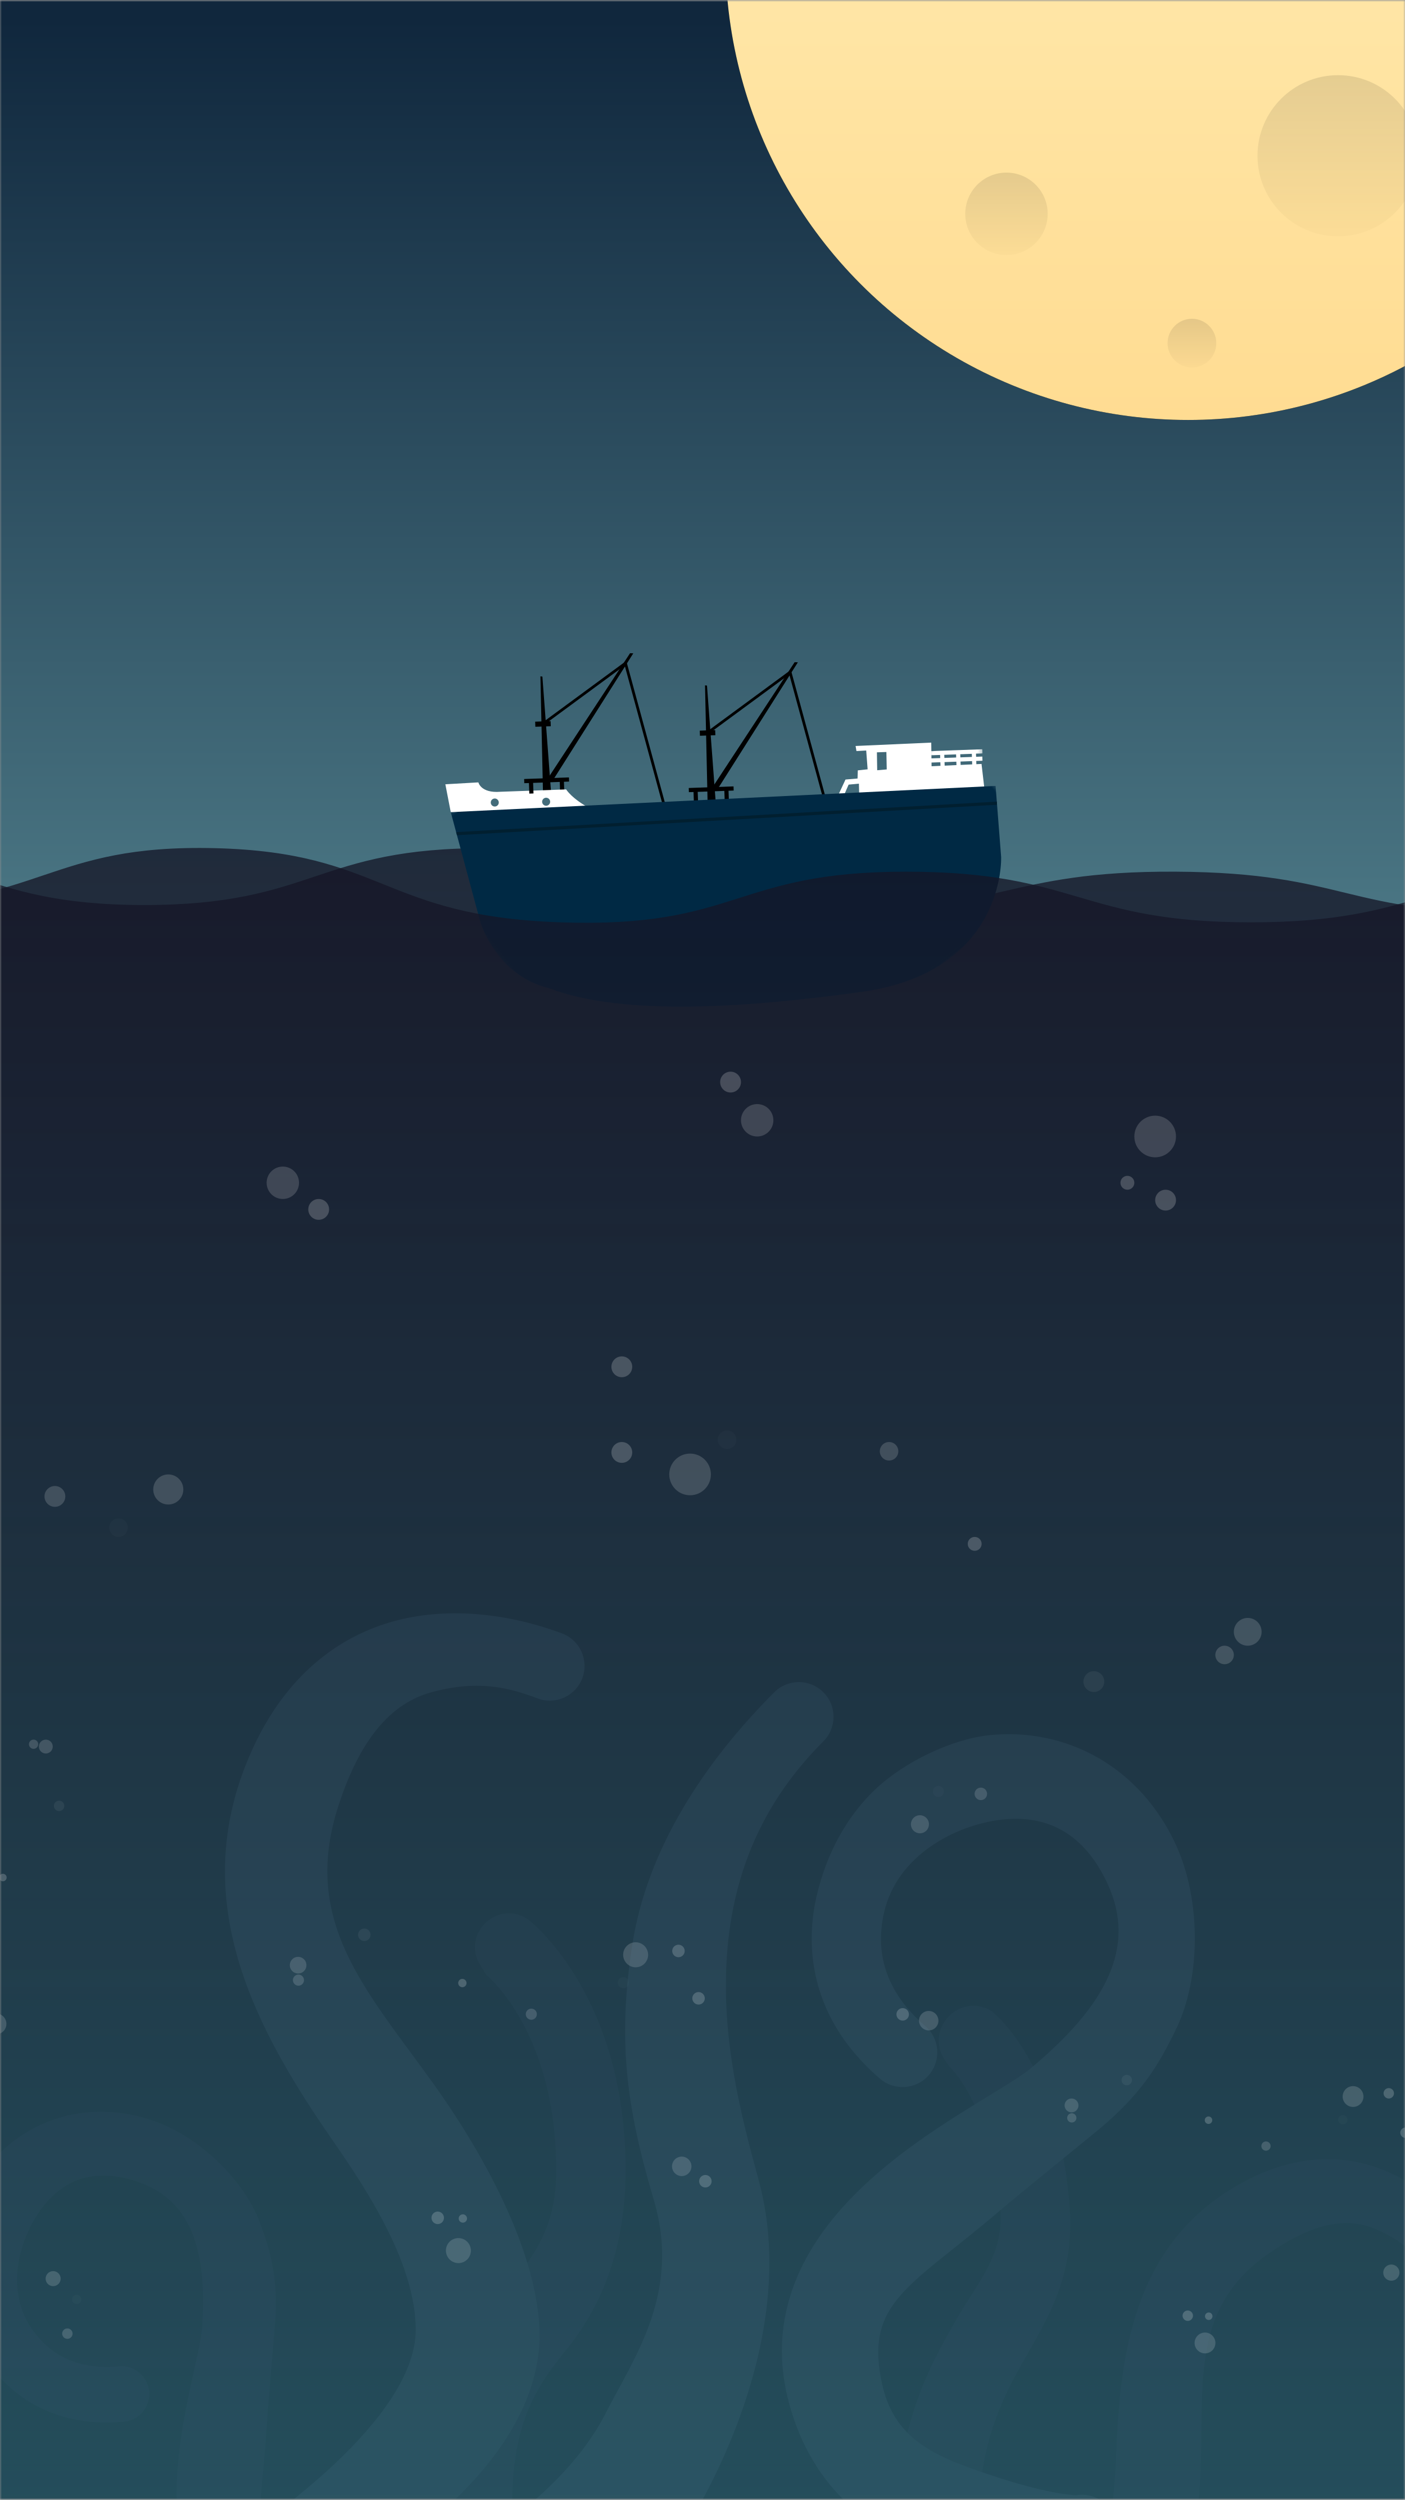 <?xml version="1.0" encoding="UTF-8"?>
<svg width="375px" height="667px" viewBox="0 0 375 667" version="1.1" xmlns="http://www.w3.org/2000/svg" xmlns:xlink="http://www.w3.org/1999/xlink">
    <!-- Generator: Sketch 50 (54983) - http://www.bohemiancoding.com/sketch -->
    <title>Img-404 Copy</title>
    <desc>Created with Sketch.</desc>
    <defs>
        <rect id="path-1" x="0" y="0" width="375" height="667"></rect>
        <rect id="path-3" x="0" y="0" width="1185.778" height="667"></rect>
        <linearGradient x1="50%" y1="0%" x2="50%" y2="100%" id="linearGradient-5">
            <stop stop-color="#10273D" offset="0%"></stop>
            <stop stop-color="#AFFFFE" offset="100%"></stop>
        </linearGradient>
        <linearGradient x1="50%" y1="0%" x2="50%" y2="100%" id="linearGradient-6">
            <stop stop-color="#141425" stop-opacity="0.847" offset="0%"></stop>
            <stop stop-color="#234C5A" offset="100%"></stop>
        </linearGradient>
        <polygon id="path-7" points="0.389 0.258 9.795 0.258 9.795 12.635 0.389 12.635"></polygon>
        <polygon id="path-9" points="0.229 0.4 112.975 0.4 112.975 132.782 0.229 132.782"></polygon>
        <path d="M48.706,220.55 C24.471,215.507 8.453,201.089 2.383,178.854 C-2.754,160.04 2.208,142.198 17.13,125.822 C28.773,113.045 44.232,103.601 55.519,96.705 C60.364,93.745 64.548,91.189 66.666,89.429 C87.211,72.368 95.028,56.85 87.415,40.22 C81.151,26.537 71.173,21.525 58.997,22.949 C46.821,24.372 31.168,32.401 27.682,47.759 C25.063,59.295 28.765,69.475 38.682,78.017 C42.559,81.355 42.995,87.205 39.655,91.081 C36.317,94.958 30.468,95.395 26.591,92.055 C6.24,74.528 7.219,54.209 9.614,43.658 C12.285,31.891 17.858,21.805 25.733,14.495 C33.245,7.52 45.764,1.44 55.754,0.406 C76.432,-1.735 96.096,8.925 105.625,29.742 C112.274,44.266 112.343,65.001 105.625,78.841 C101.001,88.368 96.415,96.127 84.936,105.66 C81.786,108.276 63.777,122.823 58.72,127.157 C34.942,147.538 22.25,151.527 27.191,173.641 C30.663,189.18 42.478,193.399 58.688,198.654 C72.2,203.034 78.856,203.218 78.985,203.196 C84.02,202.357 88.8,205.756 89.649,210.792 C90.499,215.83 87.122,220.602 82.087,221.463 C81.702,221.528 76.122,222.456 68.05,222.456 C62.49,222.456 55.749,222.016 48.706,220.55 Z" id="path-11"></path>
        <linearGradient x1="50%" y1="0%" x2="50%" y2="100%" id="linearGradient-13">
            <stop stop-color="#FFF1BD" offset="0%"></stop>
            <stop stop-color="#FFDC92" offset="100%"></stop>
        </linearGradient>
        <circle id="path-14" cx="123.5" cy="123.5" r="123.5"></circle>
        <filter x="-24.9%" y="-24.9%" width="149.8%" height="149.8%" filterUnits="objectBoundingBox" id="filter-15">
            <feOffset dx="0" dy="0" in="SourceAlpha" result="shadowOffsetOuter1"></feOffset>
            <feGaussianBlur stdDeviation="20.5" in="shadowOffsetOuter1" result="shadowBlurOuter1"></feGaussianBlur>
            <feColorMatrix values="0 0 0 0 1   0 0 0 0 0.982   0 0 0 0 0.354  0 0 0 0.258 0" type="matrix" in="shadowBlurOuter1"></feColorMatrix>
        </filter>
        <linearGradient x1="50%" y1="0%" x2="50%" y2="100%" id="linearGradient-16">
            <stop stop-color="#000000" offset="0%"></stop>
            <stop stop-color="#E2C378" offset="100%"></stop>
        </linearGradient>
    </defs>
    <g id="注册&amp;登录" stroke="none" stroke-width="1" fill="none" fill-rule="evenodd">
        <g id="Error">
            <g id="Img-404-Copy">
                <mask id="mask-2" fill="white">
                    <use xlink:href="#path-1"></use>
                </mask>
                <rect stroke="#979797" stroke-width="0.618" x="0.309" y="0.309" width="374.382" height="666.382"></rect>
                <g id="Img-Error" mask="url(#mask-2)">
                    <g transform="translate(-405, 0)">
                        <mask id="mask-4" fill="white">
                            <use xlink:href="#path-3"></use>
                        </mask>
                        <rect stroke="#979797" stroke-width="1" x="0.5" y="0.5" width="1184.778" height="666"></rect>
                        <g id="Img" stroke="none" stroke-width="1" fill="none" fill-rule="evenodd" mask="url(#mask-4)">
                            <g transform="translate(-146.369, -327.942)">
                                <rect id="天" fill="url(#linearGradient-5)" x="146.369" y="327.942" width="1185.778" height="665.765"></rect>
                                <g id="海" stroke-width="1" fill="none" transform="translate(0, 457.636)">
                                    <path d="M0,545.327 L0,104.259 C12.529,108.831 24.068,113.709 48.812,113.671 C94.654,113.601 90.865,107.623 137.019,107.134 C167.728,106.809 177.321,96.812 213.68,98.192 C250.038,99.573 249.005,113.356 282.112,112.643 C315.219,111.931 308.53,100.72 346.479,100.109 C384.428,99.498 405.469,114.711 427.297,113.671 C455.632,112.321 472.216,96.742 497.897,96.477 C543.362,96.008 543.84,111.75 589.721,111.784 C635.601,111.819 635.435,96.399 681.544,96.615 C727.653,96.83 728.701,111.118 773.367,112.643 C818.033,114.169 819.107,102.627 865.19,102.887 C911.274,103.147 910.544,114.414 957.014,113.678 C1003.483,112.942 1031.527,100.166 1066.319,102.887 C1101.112,105.608 1101.47,121.674 1148.959,119.207 C1196.447,116.741 1210.245,92.646 1238.859,92.646 C1255.144,92.646 1260.56,100.111 1282.282,100.109 C1304.004,100.107 1309.43,92.639 1325.723,92.639 C1353.941,92.639 1367.75,116.071 1413.669,119.085 L1413.669,545.327 L1285.21,545.327 L227.274,545.334 L0,545.327 Z" id="Combined-Shape" fill="url(#linearGradient-6)" opacity="0.9"></path>
                                    <g id="Page-1" transform="translate(745.285, 92.684) rotate(52) translate(-745.285, -92.684) translate(681.673, 24.44)">
                                        <polygon id="Fill-1" fill="#000000" points="47.844 68.727 54.867 59.045 55.77 59.701 48.748 69.382"></polygon>
                                        <polygon id="Fill-2" fill="#000000" points="56.32 63.176 53.986 61.483 54.642 60.58 56.976 62.273"></polygon>
                                        <polygon id="Fill-3" fill="#000000" points="51.763 70.04 49.362 68.299 50.017 67.394 52.419 69.136"></polygon>
                                        <polygon id="Fill-4" fill="#000000" points="53.705 66.93 28.935 48.439 29.307 48.067 54.891 65.139"></polygon>
                                        <polygon id="Fill-5" fill="#000000" points="38.796 25.785 51.807 64.214 52.938 63.176 39.354 25.133"></polygon>
                                        <polygon id="Fill-6" fill="#000000" points="37.6 56.988 40.019 53.656 41.125 54.458 40.207 55.723 38.707 57.792"></polygon>
                                        <polygon id="Fill-7" fill="#000000" points="39.727 55.288 38.998 55.267 39.796 27.847 76.339 43.172 76.058 43.845 40.495 28.931"></polygon>
                                        <polygon id="Fill-8" fill="#000000" points="18.909 101.869 25.932 92.187 26.835 92.843 19.813 102.524"></polygon>
                                        <polygon id="Fill-9" fill="#000000" points="27.386 96.318 25.052 94.625 25.708 93.722 28.042 95.413"></polygon>
                                        <polygon id="Fill-10" fill="#000000" points="0 81.581 24.771 100.072 25.957 98.281 0.372 81.208"></polygon>
                                        <polygon id="Fill-11" fill="#000000" points="9.862 58.926 22.873 97.356 24.003 96.318 10.42 58.274"></polygon>
                                        <polygon id="Fill-12" fill="#000000" points="8.666 90.131 11.084 86.796 12.19 87.599 11.272 88.864 9.772 90.933"></polygon>
                                        <polygon id="Fill-13" fill="#000000" points="10.793 88.43 10.064 88.408 10.862 60.989 47.403 76.314 47.122 76.986 11.56 62.072"></polygon>
                                        <g id="Group-36" transform="translate(6.794, 0.36)">
                                            <path d="M20.513,101.689 C19.922,101.689 19.443,101.21 19.443,100.619 C19.443,100.028 19.922,99.549 20.513,99.549 C21.103,99.549 21.582,100.028 21.582,100.619 C21.582,101.21 21.103,101.689 20.513,101.689 M12.232,112.62 C11.641,112.62 11.163,112.14 11.163,111.55 C11.163,110.959 11.641,110.48 12.232,110.48 C12.823,110.48 13.302,110.959 13.302,111.55 C13.302,112.14 12.823,112.62 12.232,112.62 M29.49,92.338 C24.095,94.757 21.21,94.385 21.21,94.385 L10.883,108.619 C7.999,112.992 5.302,111.691 5.302,111.691 L0.277,118.947 L7.022,122.389 L23.444,107.363 C23.444,107.363 34.886,89.918 29.49,92.338" id="Fill-14" fill="#FFFFFF"></path>
                                            <path d="M64.473,22.933 L65.961,20.886 L69.684,23.677 L68.287,25.817 L64.473,22.933 Z M70.985,34.004 L90.058,6.466 L84.103,2.837 L76.382,13.722 L71.358,9.907 L59.636,26.375 L60.845,27.026 L62.333,24.887 L66.519,27.679 L65.125,29.911 L66.798,31.306 L65.031,34.004 L67.544,38.935 L68.38,37.447 L66.613,34.19 L68.102,31.864 L70.985,34.004 Z" id="Fill-16" fill="#FFFFFF"></path>
                                            <g id="Group-20" transform="translate(72.258, 0)">
                                                <mask id="mask-8" fill="white">
                                                    <use xlink:href="#path-7"></use>
                                                </mask>
                                                <g id="Clip-19"></g>
                                                <polygon id="Fill-18" fill="#FFFFFF" mask="url(#mask-8)" points="9.795 0.914 1.292 12.635 0.389 11.979 8.892 0.257"></polygon>
                                            </g>
                                            <polygon id="Fill-21" fill="#FFFFFF" points="83.587 2.112 75.084 13.834 74.181 13.178 82.683 1.456"></polygon>
                                            <polygon id="Fill-23" fill="#FFFFFF" points="83.828 5.719 79.593 2.646 80.25 1.743 84.484 4.815"></polygon>
                                            <polygon id="Fill-25" fill="#FFFFFF" points="81.383 9.137 77.149 6.064 77.803 5.161 82.039 8.233"></polygon>
                                            <polygon id="Fill-27" fill="#FFFFFF" points="78.939 12.635 74.704 9.562 75.358 8.659 79.593 11.732"></polygon>
                                            <g id="Group-31" transform="translate(6.794, 3.088)">
                                                <mask id="mask-10" fill="white">
                                                    <use xlink:href="#path-9"></use>
                                                </mask>
                                                <g id="Clip-30"></g>
                                                <path d="M100.104,10.915 L84.241,0.4 L0.229,119.301 L27.722,130.931 C27.722,130.931 41.54,136.813 53.304,127.61 L53.305,127.61 C71.97,116.421 91.032,87.397 105.5,62.457 C125.037,28.776 100.104,10.915 100.104,10.915" id="Fill-29" fill="#002944" mask="url(#mask-10)"></path>
                                            </g>
                                            <polygon id="Fill-32" fill="#000000" points="16.035 102.82 13.634 101.079 14.289 100.176 16.691 101.917"></polygon>
                                            <polygon id="Fill-34" fill="#011F30" points="12.892 124.872 95.238 6.275 94.54 5.812 12.104 124.539"></polygon>
                                        </g>
                                    </g>
                                    <path d="M81.522,538.944 L81.522,108.23 C99.818,103.915 109.848,96.896 141.173,96.4 C186.621,95.681 188.977,108.819 221.396,108.868 C253.815,108.916 259.743,96.615 284.705,96.615 C309.668,96.615 313.54,111.784 348.007,111.784 C382.475,111.784 379.807,96.615 424.542,96.615 C469.276,96.615 470.612,111.784 516.683,111.784 C562.754,111.784 563.918,95.489 608.825,96.615 C653.732,97.74 653.367,114.782 700.967,116.402 C748.566,118.022 747.037,102.887 793.108,102.887 C839.179,102.887 839.179,116.402 885.25,116.402 C931.321,116.402 931.321,102.887 977.392,102.887 C1023.462,102.887 1022.002,113.618 1069.533,116.402 C1117.065,119.185 1116.986,104.746 1160.674,99.956 C1204.361,95.166 1210.57,106.623 1235.625,105.917 C1260.681,105.212 1261.53,97.762 1286.956,96.4 C1312.381,95.038 1327.09,99.572 1342.079,102.887 L1340.794,539.158 L282.857,539.158 L81.522,538.944 Z" id="Combined-Shape" fill="url(#linearGradient-6)" opacity="0.9"></path>
                                </g>
                                <g id="气泡" opacity="0.2" stroke-width="1" fill="none" transform="translate(563.244, 613.887)">
                                    <circle id="Oval-2" fill="#FFFFFF" opacity="0.8" cx="190.219" cy="12.969" r="4.323"></circle>
                                    <circle id="Oval-2-Copy-2" fill="#FFFFFF" opacity="0.8" cx="63.612" cy="29.644" r="4.323"></circle>
                                    <circle id="Oval-2-Copy-5" fill="#FFFFFF" opacity="0.8" cx="172.308" cy="107.461" r="5.558"></circle>
                                    <circle id="Oval-2-Copy-29" fill="#FFFFFF" opacity="0.8" cx="296.444" cy="17.293" r="5.558"></circle>
                                    <circle id="Oval-2-Copy-26" fill="#FFFFFF" opacity="0.8" cx="33.041" cy="111.475" r="4.014"></circle>
                                    <circle id="Oval-2-Copy-27" fill="#FFFFFF" opacity="0.8" cx="2.779" cy="113.328" r="2.779"></circle>
                                    <circle id="Oval-2-Copy-32" fill="#FFFFFF" opacity="0.3" cx="280.078" cy="162.736" r="2.779"></circle>
                                    <circle id="Oval-2-Copy-9" fill="#FFFFFF" opacity="0.1" cx="182.19" cy="98.197" r="2.47"></circle>
                                    <circle id="Oval-2-Copy-33" fill="#FFFFFF" opacity="0.1" cx="19.763" cy="121.666" r="2.47"></circle>
                                    <circle id="Oval-2-Copy-10" fill="#FFFFFF" cx="248.272" cy="125.989" r="1.853"></circle>
                                    <circle id="Oval-2-Copy-30" fill="#FFFFFF" cx="289.033" cy="29.644" r="1.853"></circle>
                                    <circle id="Oval-2-Copy-6" fill="#FFFFFF" opacity="0.8" cx="225.421" cy="101.285" r="2.47"></circle>
                                    <circle id="Oval-2-Copy-7" fill="#FFFFFF" opacity="0.8" cx="321.148" cy="149.457" r="3.706"></circle>
                                    <circle id="Oval-2-Copy-8" fill="#FFFFFF" opacity="0.8" cx="314.972" cy="155.633" r="2.47"></circle>
                                    <circle id="Oval-2-Copy" fill="#FFFFFF" cx="183.116" cy="2.779" r="2.779"></circle>
                                    <circle id="Oval-2-Copy-28" fill="#FFFFFF" cx="73.185" cy="36.747" r="2.779"></circle>
                                    <circle id="Oval-2-Copy-3" fill="#FFFFFF" cx="154.089" cy="78.743" r="2.779"></circle>
                                    <circle id="Oval-2-Copy-4" fill="#FFFFFF" cx="154.089" cy="101.594" r="2.779"></circle>
                                    <circle id="Oval-2-Copy-31" fill="#FFFFFF" cx="299.224" cy="34.276" r="2.779"></circle>
                                </g>
                                <g id="气泡-copy" opacity="0.2" stroke-width="1" fill="none" transform="translate(539.467, 876.981) rotate(-101) translate(-539.467, -876.981) translate(460.106, 835.603)">
                                    <circle id="Oval-2-Copy-5" fill="#FFFFFF" opacity="0.8" cx="86.154" cy="53.731" r="2.779"></circle>
                                    <circle id="Oval-2-Copy-26" fill="#FFFFFF" opacity="0.8" cx="16.521" cy="55.738" r="2.007"></circle>
                                    <circle id="Oval-2-Copy-27" fill="#FFFFFF" opacity="0.8" cx="1.39" cy="56.664" r="1.39"></circle>
                                    <circle id="Oval-2-Copy-32" fill="#FFFFFF" opacity="0.3" cx="140.039" cy="81.368" r="1.39"></circle>
                                    <circle id="Oval-2-Copy-33" fill="#FFFFFF" opacity="0.1" cx="9.881" cy="60.833" r="1.235"></circle>
                                    <circle id="Oval-2-Copy-10" fill="#FFFFFF" cx="124.136" cy="62.994" r="1"></circle>
                                    <circle id="Oval-2-Copy-7" fill="#FFFFFF" opacity="0.8" cx="156.251" cy="80.905" r="1.853"></circle>
                                    <circle id="Oval-2-Copy-8" fill="#FFFFFF" opacity="0.8" cx="157.486" cy="77.817" r="1.235"></circle>
                                </g>
                                <g id="气泡-copy-2" opacity="0.2" stroke-width="1" fill="none" transform="translate(923.587, 896.054) rotate(157) translate(-923.587, -896.054) translate(844.227, 854.676)">
                                    <circle id="Oval-2" fill="#FFFFFF" opacity="0.8" cx="95.109" cy="6.485" r="2.162"></circle>
                                    <circle id="Oval-2-Copy-5" fill="#FFFFFF" opacity="0.8" cx="86.154" cy="53.731" r="2.779"></circle>
                                    <circle id="Oval-2-Copy-29" fill="#FFFFFF" opacity="0.8" cx="148.222" cy="8.646" r="2.779"></circle>
                                    <circle id="Oval-2-Copy-32" fill="#FFFFFF" opacity="0.3" cx="140.039" cy="81.368" r="1.39"></circle>
                                    <circle id="Oval-2-Copy-9" fill="#FFFFFF" opacity="0.1" cx="91.095" cy="49.099" r="1.235"></circle>
                                    <circle id="Oval-2-Copy-10" fill="#FFFFFF" cx="124.136" cy="62.994" r="1"></circle>
                                    <circle id="Oval-2-Copy-30" fill="#FFFFFF" cx="144.517" cy="14.822" r="1"></circle>
                                    <circle id="Oval-2-Copy-6" fill="#FFFFFF" opacity="0.8" cx="112.711" cy="50.643" r="1.235"></circle>
                                    <circle id="Oval-2-Copy-7" fill="#FFFFFF" opacity="0.8" cx="156.251" cy="80.905" r="1.853"></circle>
                                    <circle id="Oval-2-Copy-8" fill="#FFFFFF" opacity="0.8" cx="157.486" cy="77.817" r="1.235"></circle>
                                    <circle id="Oval-2-Copy" fill="#FFFFFF" cx="91.558" cy="1.39" r="1.39"></circle>
                                    <circle id="Oval-2-Copy-3" fill="#FFFFFF" cx="77.045" cy="39.372" r="1.39"></circle>
                                    <circle id="Oval-2-Copy-4" fill="#FFFFFF" cx="77.045" cy="50.797" r="1.39"></circle>
                                    <circle id="Oval-2-Copy-31" fill="#FFFFFF" cx="149.612" cy="17.138" r="1.39"></circle>
                                </g>
                                <g id="气泡-copy-3" opacity="0.2" stroke-width="1" fill="none" transform="translate(734.318, 859.998) rotate(157) translate(-734.318, -859.998) translate(639.208, 810.281)">
                                    <ellipse id="Oval-2" fill="#FFFFFF" opacity="0.8" cx="113.983" cy="7.791" rx="2.591" ry="2.597"></ellipse>
                                    <ellipse id="Oval-2-Copy-2" fill="#FFFFFF" opacity="0.8" cx="38.118" cy="17.809" rx="2.591" ry="2.597"></ellipse>
                                    <ellipse id="Oval-2-Copy-5" fill="#FFFFFF" opacity="0.8" cx="103.251" cy="64.557" rx="3.331" ry="3.339"></ellipse>
                                    <ellipse id="Oval-2-Copy-29" fill="#FFFFFF" opacity="0.8" cx="177.636" cy="10.388" rx="3.331" ry="3.339"></ellipse>
                                    <ellipse id="Oval-2-Copy-26" fill="#FFFFFF" opacity="0.8" cx="19.799" cy="66.968" rx="2.405" ry="2.412"></ellipse>
                                    <ellipse id="Oval-2-Copy-27" fill="#FFFFFF" opacity="0.8" cx="1.665" cy="68.082" rx="1.665" ry="1.67"></ellipse>
                                    <ellipse id="Oval-2-Copy-32" fill="#FFFFFF" opacity="0.3" cx="167.829" cy="97.763" rx="1.665" ry="1.67"></ellipse>
                                    <ellipse id="Oval-2-Copy-9" fill="#FFFFFF" opacity="0.1" cx="109.172" cy="58.992" rx="1.48" ry="1.484"></ellipse>
                                    <ellipse id="Oval-2-Copy-33" fill="#FFFFFF" opacity="0.1" cx="11.842" cy="73.09" rx="1.48" ry="1.484"></ellipse>
                                    <ellipse id="Oval-2-Copy-10" fill="#FFFFFF" cx="148.77" cy="75.687" rx="1.11" ry="1.113"></ellipse>
                                    <ellipse id="Oval-2-Copy-30" fill="#FFFFFF" cx="173.195" cy="17.809" rx="1.11" ry="1.113"></ellipse>
                                    <ellipse id="Oval-2-Copy-6" fill="#FFFFFF" opacity="0.8" cx="135.077" cy="60.847" rx="1.48" ry="1.484"></ellipse>
                                    <ellipse id="Oval-2-Copy-7" fill="#FFFFFF" opacity="0.8" cx="187.258" cy="97.206" rx="2.22" ry="2.226"></ellipse>
                                    <ellipse id="Oval-2-Copy-8" fill="#FFFFFF" opacity="0.8" cx="188.738" cy="93.496" rx="1.48" ry="1.484"></ellipse>
                                    <ellipse id="Oval-2-Copy" fill="#FFFFFF" cx="109.727" cy="1.67" rx="1.665" ry="1.67"></ellipse>
                                    <ellipse id="Oval-2-Copy-28" fill="#FFFFFF" cx="43.854" cy="22.075" rx="1.665" ry="1.67"></ellipse>
                                    <ellipse id="Oval-2-Copy-3" fill="#FFFFFF" cx="92.334" cy="47.305" rx="1.665" ry="1.67"></ellipse>
                                    <ellipse id="Oval-2-Copy-4" fill="#FFFFFF" cx="92.334" cy="61.032" rx="1.665" ry="1.67"></ellipse>
                                    <ellipse id="Oval-2-Copy-31" fill="#FFFFFF" cx="179.301" cy="20.591" rx="1.665" ry="1.67"></ellipse>
                                </g>
                                <g id="触手" opacity="0.1" stroke-width="1" fill="none" transform="translate(516.925, 758.404)">
                                    <path d="M89.268,297.267 C69.851,293.226 57.018,281.675 52.155,263.861 C48.039,248.787 52.015,234.492 63.97,221.372 C73.298,211.135 85.683,203.568 94.726,198.044 C98.608,195.672 101.96,193.624 103.657,192.215 C120.118,178.545 126.38,166.112 120.281,152.788 C115.263,141.826 107.268,137.811 97.513,138.951 C87.758,140.091 75.217,146.525 72.424,158.829 C70.326,168.071 73.291,176.227 81.237,183.071 C84.343,185.746 84.692,190.432 82.017,193.538 C79.342,196.644 74.656,196.994 71.55,194.318 C55.245,180.276 56.029,163.997 57.948,155.543 C60.088,146.115 64.553,138.035 70.862,132.178 C76.881,126.59 86.911,121.718 94.915,120.891 C111.482,119.175 127.237,127.715 134.871,144.394 C140.198,156.03 140.254,172.643 134.871,183.731 C131.166,191.364 127.492,197.581 118.295,205.219 C115.771,207.315 101.343,218.969 97.291,222.442 C78.241,238.77 68.072,241.966 72.031,259.684 C74.812,272.133 84.278,275.513 97.266,279.724 C108.091,283.233 113.424,283.38 113.528,283.363 C117.561,282.69 121.391,285.414 122.071,289.449 C122.752,293.485 120.046,297.308 116.012,297.998 C115.704,298.05 111.233,298.794 104.766,298.794 C100.312,298.794 94.91,298.441 89.268,297.267 Z" id="Mask-Copy" fill="#688BAD" opacity="0.4" transform="translate(94.735, 209.734) rotate(-46) translate(-94.735, -209.734) "></path>
                                    <path d="M340.137,317.331 C337.938,317.331 335.78,316.272 334.462,314.31 C332.359,311.182 320.466,309.343 320.466,309.343 C320.691,309.191 352.061,288.366 351.848,270.407 C351.72,259.632 345.436,247.58 335.95,233.976 C320.715,212.128 307.415,187.662 318.261,159.778 C325.652,140.779 338.212,133.75 347.448,131.199 C357.358,128.462 369.138,129.302 380.62,133.567 C384.156,134.88 385.958,138.812 384.645,142.348 C383.331,145.885 379.4,147.687 375.863,146.374 C370.759,144.478 364.517,142.504 354.849,145.175 C345.801,147.674 340.288,156.251 336.633,167.489 C329.215,190.295 342.073,203.682 355.304,222.136 C366.227,237.371 376.028,256.352 376.206,271.331 C376.507,296.7 345.106,315.386 343.941,316.168 C342.772,316.955 341.447,317.331 340.137,317.331" id="Fill-1-Copy" fill="#688BAD" opacity="0.4" transform="translate(349.69, 223.475) rotate(37) translate(-349.69, -223.475) "></path>
                                    <path d="M156.621,262.574 C151.913,262.574 147.884,259 147.412,254.217 C143.347,212.897 157.399,195.61 168.691,181.719 C176.558,172.043 182.77,164.401 182.88,149.306 C183.148,112.305 164.913,97.034 164.137,96.402 L164.209,96.459 L162.588,93.806 C157.44,85.377 167.654,76.003 175.612,81.856 C176.679,82.689 201.745,102.801 201.407,149.439 C201.25,171.04 194.126,186.008 185.604,196.492 C175.043,209.484 168.698,220.838 172.017,254.571 C172.518,259.662 162.63,262.028 157.539,262.529 C157.231,262.56 156.924,262.574 156.621,262.574" id="Fill-9" fill="#688BAD" opacity="0.4"></path>
                                    <path d="M286.264,262.574 C281.352,262.574 273.85,259.53 273.611,254.571 C271.924,219.518 281.854,202.163 289.668,188.463 C295.212,178.743 302.419,171.21 301.434,159.272 C299.083,130.807 287.616,120.688 287.5,120.589 C287.593,120.668 287.644,120.705 287.644,120.705 L286.583,119.11 C281.104,110.87 290.679,100.957 299.104,106.147 C299.951,106.813 304.41,110.556 309.05,118.802 C314.986,129.347 318.636,142.45 319.899,157.748 C321.357,175.404 315.057,186.45 308.963,197.132 C301.654,209.947 294.097,223.198 295.525,252.865 C295.77,257.976 291.827,262.318 286.716,262.563 C286.565,262.571 286.414,262.574 286.264,262.574" id="Fill-11" fill="#688BAD" opacity="0.4"></path>
                                    <path d="M129.523,254.571 C126.541,254.571 123.614,253.135 121.826,250.474 C118.975,246.232 102.846,243.738 102.846,243.738 C103.15,243.532 145.694,215.29 145.405,190.934 C145.232,176.321 136.709,159.976 123.844,141.526 C103.183,111.897 85.146,78.716 99.856,40.901 C109.879,15.135 126.913,5.602 139.437,2.142 C152.877,-1.57 168.854,-0.43 184.425,5.353 C189.221,7.135 191.665,12.467 189.884,17.263 C188.102,22.06 182.77,24.503 177.974,22.722 C171.053,20.151 162.587,17.474 149.474,21.096 C137.204,24.485 129.728,36.117 124.771,51.358 C114.711,82.287 132.149,100.443 150.092,125.469 C164.906,146.131 178.198,171.872 178.439,192.186 C178.847,226.591 136.262,251.933 134.682,252.994 C133.097,254.06 131.3,254.571 129.523,254.571" id="Fill-1" fill="#688BAD"></path>
                                    <path d="M170.368,242.001 C170.484,241.861 187.542,230.271 196.035,213.548 C203.491,198.864 216.336,181.465 208.95,156.552 C201.563,131.639 199.244,113.917 203.205,88.413 C207.167,62.91 222.395,39.774 241.104,21.065 C244.722,17.448 250.588,17.448 254.205,21.065 C257.823,24.683 257.823,30.549 254.205,34.166 C238.52,49.851 230.105,68.485 228.479,91.133 C226.883,113.378 232.164,133.799 236.914,151.154 C249.435,196.907 217.012,245.412 215.168,247.62 C213.337,249.815 167.094,245.928 170.368,242.001 Z" id="Fill-4" fill="#688BAD"></path>
                                    <g id="Oval-2-Copy-11" transform="translate(242.714, 32.115)">
                                        <mask id="mask-12" fill="white">
                                            <use xlink:href="#path-11"></use>
                                        </mask>
                                        <use id="Mask" fill="#688BAD" opacity="0.9" xlink:href="#path-11"></use>
                                    </g>
                                </g>
                                <g id="Group" stroke-width="1" fill="none" transform="translate(745, 193)">
                                    <g id="Oval-3">
                                        <use fill="black" fill-opacity="1" filter="url(#filter-15)" xlink:href="#path-14"></use>
                                        <use fill="url(#linearGradient-13)" fill-rule="evenodd" xlink:href="#path-14"></use>
                                    </g>
                                    <circle id="Oval" fill="url(#linearGradient-16)" opacity="0.1" cx="75" cy="192" r="11"></circle>
                                    <circle id="Oval-Copy" fill="url(#linearGradient-16)" opacity="0.1" cx="163.5" cy="176.5" r="21.5"></circle>
                                    <circle id="Oval-Copy-2" fill="url(#linearGradient-16)" opacity="0.1" cx="124.5" cy="226.5" r="6.5"></circle>
                                </g>
                            </g>
                        </g>
                    </g>
                </g>
            </g>
        </g>
    </g>
</svg>